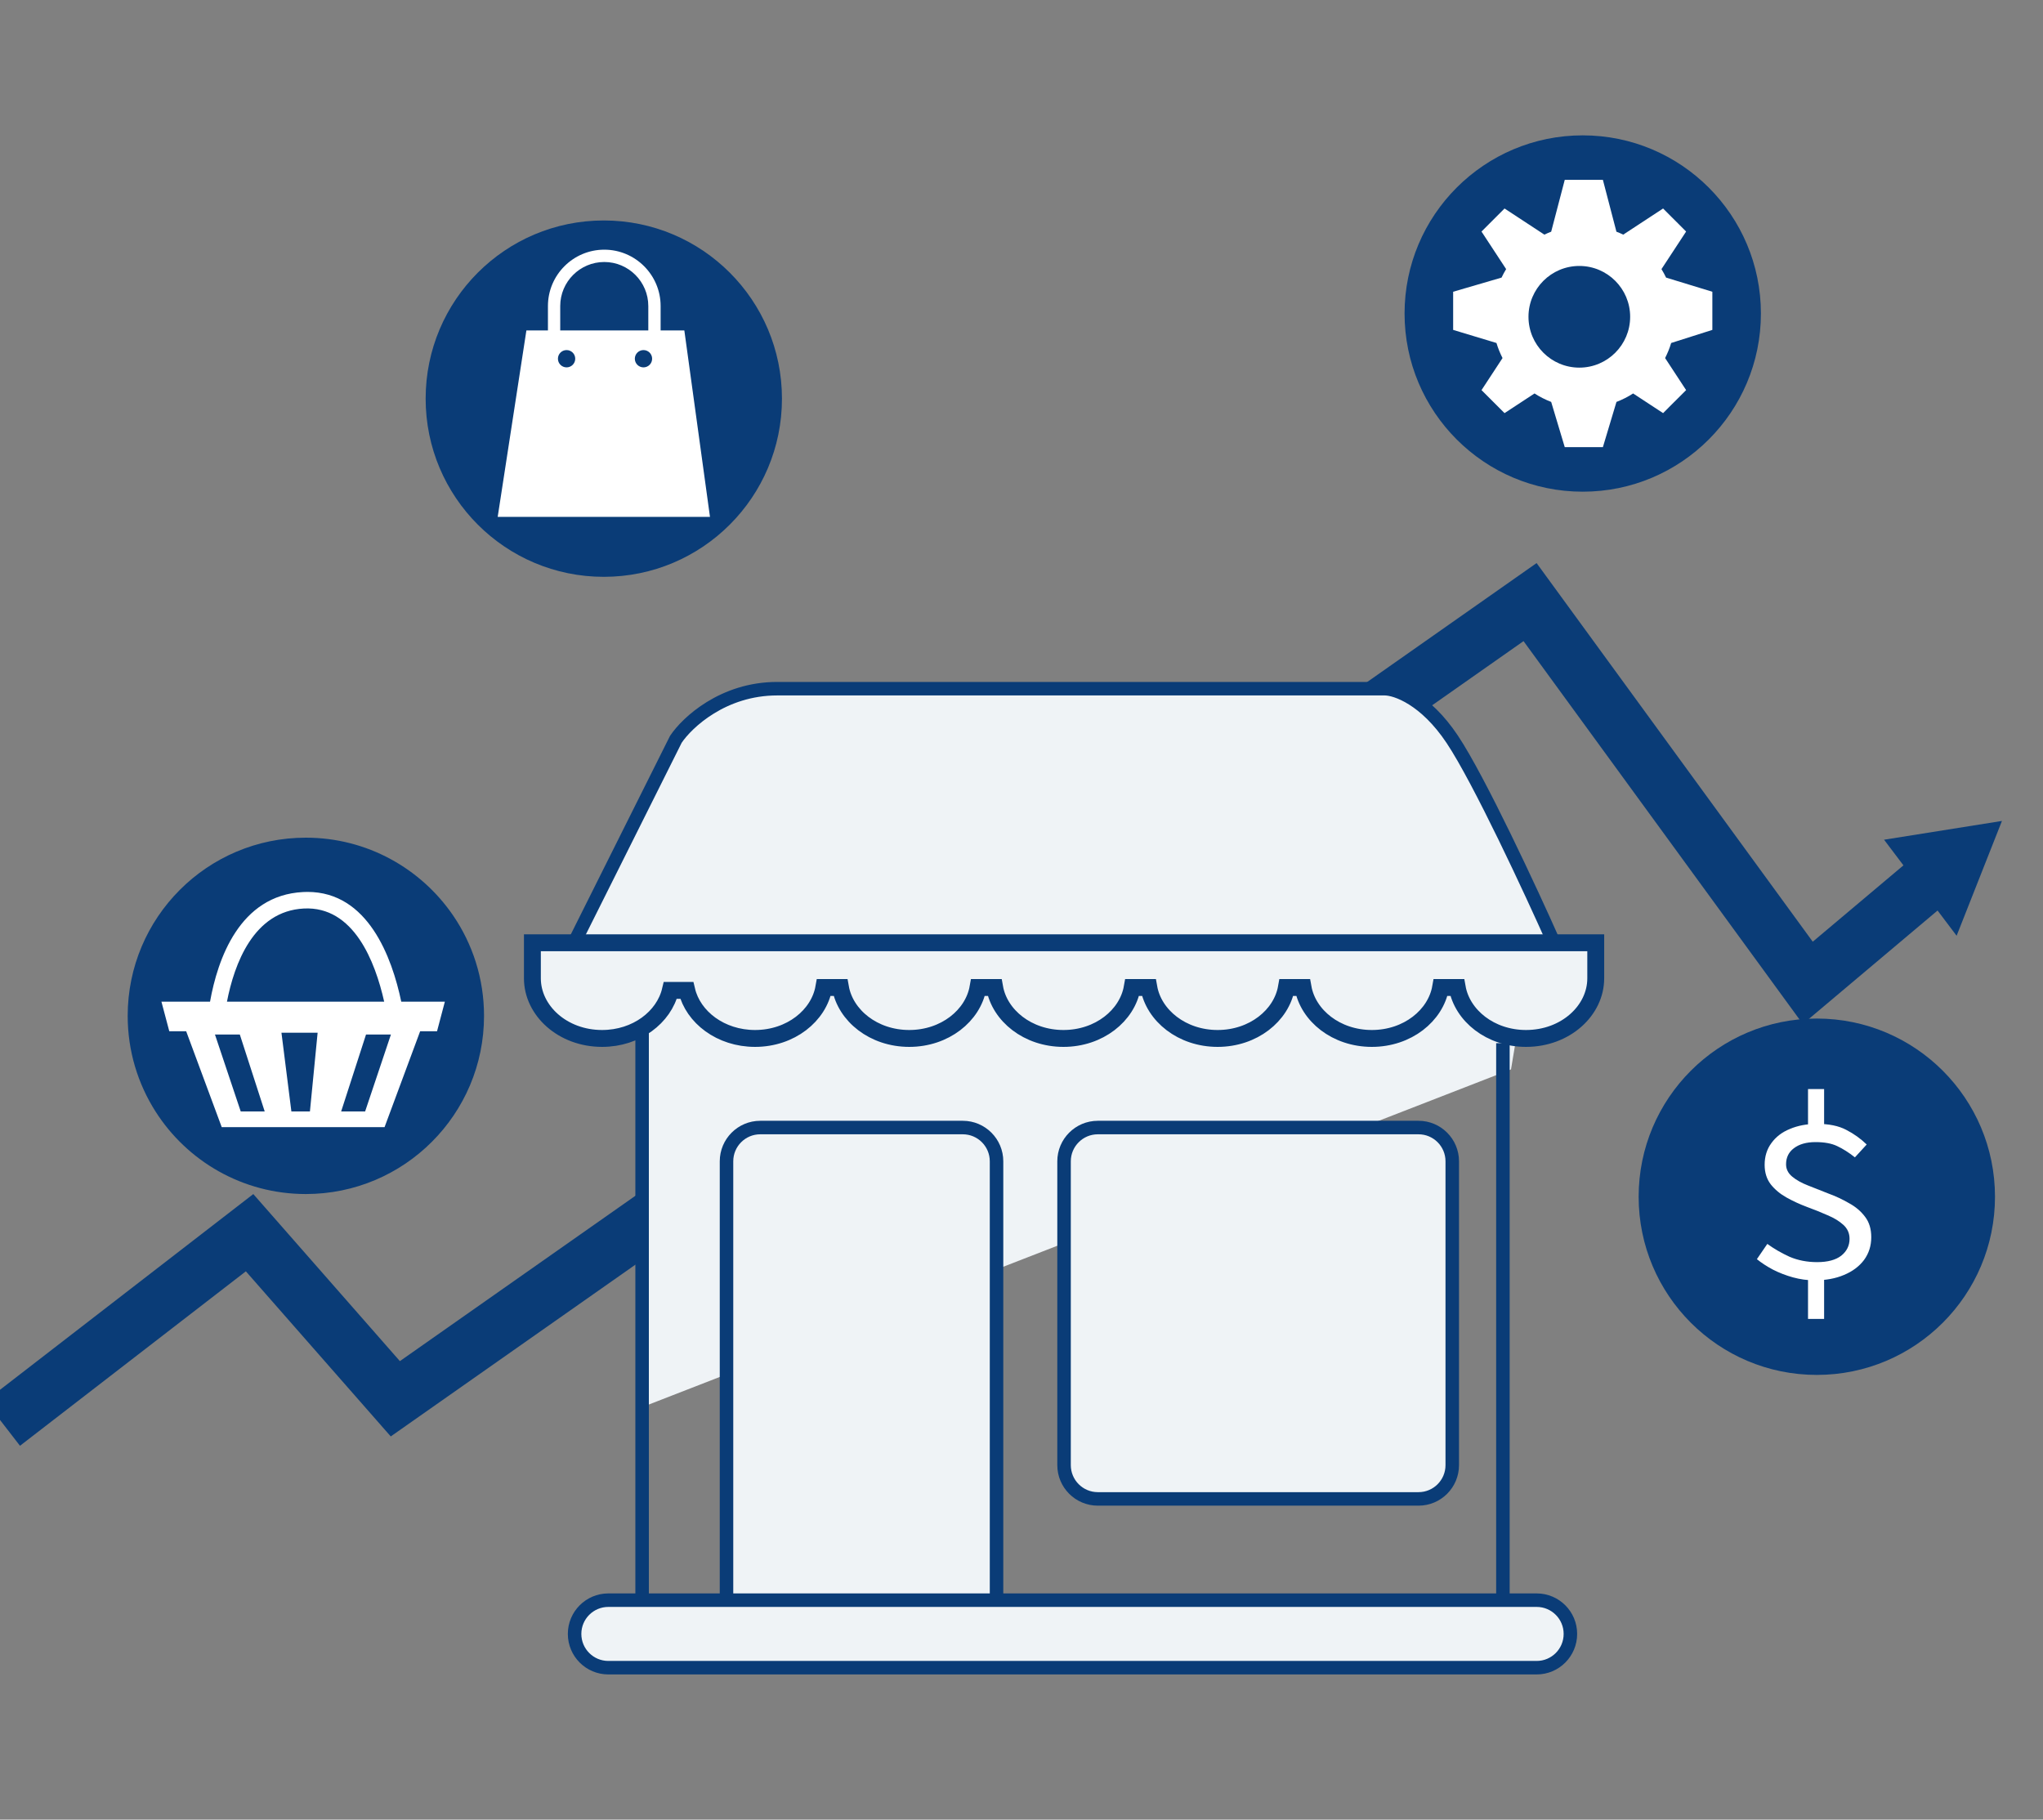<svg width="64" height="57" viewBox="0 0 64 57" fill="none" xmlns="http://www.w3.org/2000/svg">
<rect x="0" y="0" width="64" height="57" fill="#808080" stroke="none"/>
<g clip-path="url(#clip0_118_2252)">
<path d="M62.714 25.716L59.021 26.304L59.628 27.107L56.787 29.499L48.136 17.638L12.527 42.637L7.935 37.404L-0.457 43.888L0.626 45.289L7.702 39.824L12.241 44.996L47.727 20.083L56.476 32.077L60.697 28.522L61.294 29.312L62.714 25.716Z" fill="#0A3C77"/>
<path d="M21.172 23.159L18 29.504H48.667C47.962 27.918 46.34 24.428 45.494 23.159C44.648 21.89 43.732 21.573 43.379 21.573H24.345C22.653 21.573 21.525 22.631 21.172 23.159Z" fill="#EFF3F6" stroke="#0A3C77" stroke-width="0.423"/>
<path d="M20.121 44.076L47.334 33.499L47.995 29.557H20.157L20.121 44.076Z" fill="#EFF3F6"/>
<path d="M49.989 29.532V30.646C49.989 31.655 49.044 32.529 47.805 32.529C46.688 32.529 45.806 31.813 45.65 30.933H45.129C44.973 31.813 44.092 32.529 42.975 32.529C41.858 32.529 40.976 31.813 40.82 30.933H40.299C40.143 31.813 39.261 32.529 38.144 32.529C37.027 32.529 36.145 31.813 35.989 30.933H35.468C35.312 31.813 34.431 32.529 33.314 32.529C32.197 32.529 31.315 31.813 31.159 30.933H30.638C30.482 31.813 29.6 32.529 28.483 32.529C27.366 32.529 26.485 31.813 26.329 30.933H25.808C25.652 31.813 24.77 32.529 23.653 32.529C22.575 32.529 21.712 31.862 21.514 31.024H21C20.801 31.862 19.939 32.529 18.861 32.529C17.622 32.529 16.678 31.655 16.678 30.646V29.532H49.989Z" fill="#EFF3F6" stroke="#0A3C77" stroke-width="0.529"/>
<path d="M34.086 38.648L41.352 35.824H34.086V38.648Z" fill="#EFF3F6"/>
<path d="M23.466 42.776L30.427 40.07V36.005H23.466V42.776Z" fill="#EFF3F6"/>
<path d="M47.081 50.125H48.138C48.722 50.125 49.195 50.598 49.195 51.182C49.195 51.767 48.722 52.24 48.138 52.24H19.058C18.473 52.24 18 51.767 18 51.182C18 50.598 18.473 50.125 19.058 50.125H20.115H22.759V36.378C22.759 35.794 23.232 35.32 23.816 35.32H30.161C30.745 35.32 31.218 35.794 31.218 36.378V50.125H47.081Z" fill="#EFF3F6"/>
<path d="M33.333 36.378V45.895C33.333 46.479 33.807 46.953 34.391 46.953H44.437C45.021 46.953 45.494 46.479 45.494 45.895V36.378C45.494 35.794 45.021 35.32 44.437 35.32H34.391C33.807 35.32 33.333 35.794 33.333 36.378Z" fill="#EFF3F6"/>
<path d="M20.115 32.148V50.125M20.115 50.125H19.058C18.473 50.125 18 50.598 18 51.182V51.182C18 51.767 18.473 52.24 19.058 52.24H48.138C48.722 52.24 49.195 51.767 49.195 51.182V51.182C49.195 50.598 48.722 50.125 48.138 50.125H47.081M20.115 50.125H22.759M47.081 50.125V32.677M47.081 50.125H31.218M22.759 50.125V36.378C22.759 35.794 23.232 35.32 23.816 35.32H30.161C30.745 35.32 31.218 35.794 31.218 36.378V50.125M22.759 50.125H31.218M44.437 35.32H34.391C33.807 35.32 33.333 35.794 33.333 36.378V45.895C33.333 46.479 33.807 46.953 34.391 46.953H44.437C45.021 46.953 45.494 46.479 45.494 45.895V36.378C45.494 35.794 45.021 35.32 44.437 35.32Z" stroke="#0A3C77" stroke-width="0.423"/>
<path d="M18.915 18.069C21.997 18.069 24.496 15.57 24.496 12.488C24.496 9.405 21.997 6.906 18.915 6.906C15.832 6.906 13.334 9.405 13.334 12.488C13.334 15.57 15.832 18.069 18.915 18.069Z" fill="#0A3C77"/>
<path d="M21.438 10.351H20.695V9.586C20.695 8.613 19.903 7.821 18.93 7.821C17.957 7.821 17.165 8.613 17.165 9.586V10.351H16.49L15.591 16.191H22.241L21.438 10.351ZM17.55 9.586C17.55 8.826 18.169 8.207 18.93 8.207C19.69 8.207 20.309 8.826 20.309 9.586V10.351H17.55V9.586ZM17.749 11.508C17.599 11.508 17.478 11.386 17.478 11.237C17.478 11.087 17.599 10.966 17.749 10.966C17.899 10.966 18.02 11.087 18.02 11.237C18.02 11.386 17.899 11.508 17.749 11.508ZM20.158 11.508C20.009 11.508 19.887 11.386 19.887 11.237C19.887 11.087 20.009 10.966 20.158 10.966C20.308 10.966 20.429 11.087 20.429 11.237C20.429 11.386 20.308 11.508 20.158 11.508Z" fill="white"/>
<path d="M49.581 15.402C52.664 15.402 55.163 12.904 55.163 9.821C55.163 6.739 52.664 4.24 49.581 4.24C46.499 4.24 44 6.739 44 9.821C44 12.904 46.499 15.402 49.581 15.402Z" fill="#0A3C77"/>
<path d="M52.193 8.696C52.149 8.604 52.101 8.516 52.048 8.43L52.82 7.253L52.566 6.998L52.353 6.786L52.099 6.531L50.85 7.35C50.781 7.316 50.71 7.285 50.637 7.258L50.213 5.634H49.791H49.44H49.018L48.593 7.258C48.521 7.285 48.45 7.316 48.38 7.35L47.132 6.531L46.877 6.786L46.665 6.998L46.41 7.253L47.182 8.43C47.13 8.516 47.081 8.604 47.038 8.696L45.522 9.139V9.561V9.912V10.334L46.879 10.744C46.928 10.908 46.992 11.065 47.069 11.216L46.411 12.22L46.665 12.474L46.877 12.686L47.132 12.941L48.071 12.325C48.235 12.431 48.409 12.519 48.593 12.59L49.018 14.006H49.44H49.791H50.213L50.638 12.59C50.822 12.519 50.997 12.431 51.16 12.325L52.099 12.941L52.353 12.686L52.566 12.474L52.82 12.22L52.162 11.216C52.238 11.065 52.303 10.908 52.352 10.744L53.642 10.334V9.912V9.561V9.139L52.193 8.696ZM49.475 11.516C48.595 11.516 47.882 10.803 47.882 9.923C47.882 9.044 48.595 8.331 49.475 8.331C50.354 8.331 51.067 9.044 51.067 9.923C51.067 10.803 50.354 11.516 49.475 11.516Z" fill="white"/>
<path d="M15.163 31.822C15.163 34.904 12.665 37.403 9.58 37.403C7.601 37.403 5.86 36.371 4.871 34.816C4.32 33.95 4 32.923 4 31.822C4 28.738 6.498 26.24 9.58 26.24C11.498 26.24 13.189 27.206 14.195 28.678C14.806 29.573 15.163 30.656 15.163 31.822Z" fill="#0A3C77"/>
<path d="M12.859 31.377H12.57C12.28 29.996 11.531 27.939 9.631 27.939C9.585 27.939 9.539 27.94 9.493 27.943C7.5 28.044 6.815 30.058 6.58 31.377H6.134H5.057L5.303 32.303H5.832L6.946 35.307H7.589H11.405H12.047L13.162 32.303H13.691L13.936 31.377H12.859ZM9.519 28.459C11.08 28.38 11.753 30.121 12.035 31.377H7.11C7.337 30.206 7.938 28.539 9.519 28.459ZM7.541 34.816L6.734 32.407H7.513L8.292 34.816H7.541ZM9.709 34.816H9.128L8.817 32.35H9.95L9.709 34.816ZM11.438 34.816H10.687L11.466 32.407H12.246L11.438 34.816Z" fill="white"/>
<path d="M56.914 43.069C59.997 43.069 62.496 40.57 62.496 37.488C62.496 34.405 59.997 31.906 56.914 31.906C53.832 31.906 51.333 34.405 51.333 37.488C51.333 40.57 53.832 43.069 56.914 43.069Z" fill="#0A3C77"/>
<path d="M55.037 39.443L55.364 38.965C55.571 39.116 55.803 39.25 56.06 39.368C56.323 39.48 56.611 39.536 56.925 39.536C57.255 39.536 57.507 39.468 57.68 39.334C57.854 39.194 57.94 39.018 57.94 38.806C57.94 38.632 57.876 38.487 57.747 38.369C57.619 38.252 57.454 38.151 57.252 38.067C57.051 37.977 56.835 37.891 56.606 37.807C56.382 37.723 56.169 37.625 55.968 37.513C55.767 37.401 55.602 37.264 55.473 37.102C55.344 36.934 55.28 36.73 55.28 36.489C55.28 36.226 55.35 36 55.49 35.809C55.63 35.614 55.823 35.465 56.069 35.365C56.321 35.258 56.606 35.205 56.925 35.205C57.294 35.205 57.596 35.267 57.831 35.39C58.072 35.513 58.287 35.667 58.477 35.851L58.108 36.254C57.918 36.103 57.733 35.986 57.554 35.902C57.381 35.818 57.154 35.776 56.874 35.776C56.589 35.776 56.363 35.84 56.195 35.969C56.032 36.092 55.951 36.26 55.951 36.472C55.951 36.623 56.016 36.752 56.144 36.858C56.273 36.965 56.438 37.057 56.639 37.135C56.841 37.214 57.053 37.298 57.277 37.387C57.507 37.471 57.722 37.572 57.923 37.689C58.13 37.801 58.298 37.944 58.427 38.117C58.556 38.285 58.62 38.498 58.62 38.755C58.62 39.024 58.545 39.261 58.394 39.468C58.242 39.67 58.033 39.827 57.764 39.938C57.501 40.05 57.193 40.106 56.841 40.106C56.617 40.106 56.393 40.075 56.169 40.014C55.946 39.952 55.736 39.871 55.54 39.771C55.35 39.67 55.182 39.561 55.037 39.443ZM56.639 35.465V34.114H57.143V35.465H56.639ZM56.639 39.863H57.143V41.315H56.639V39.863Z" fill="white"/>
</g>
<defs>
<clipPath id="clip0_118_2252">
<rect width="64" height="56" fill="white" transform="translate(0 0.24)"/>
</clipPath>
</defs>
</svg>
